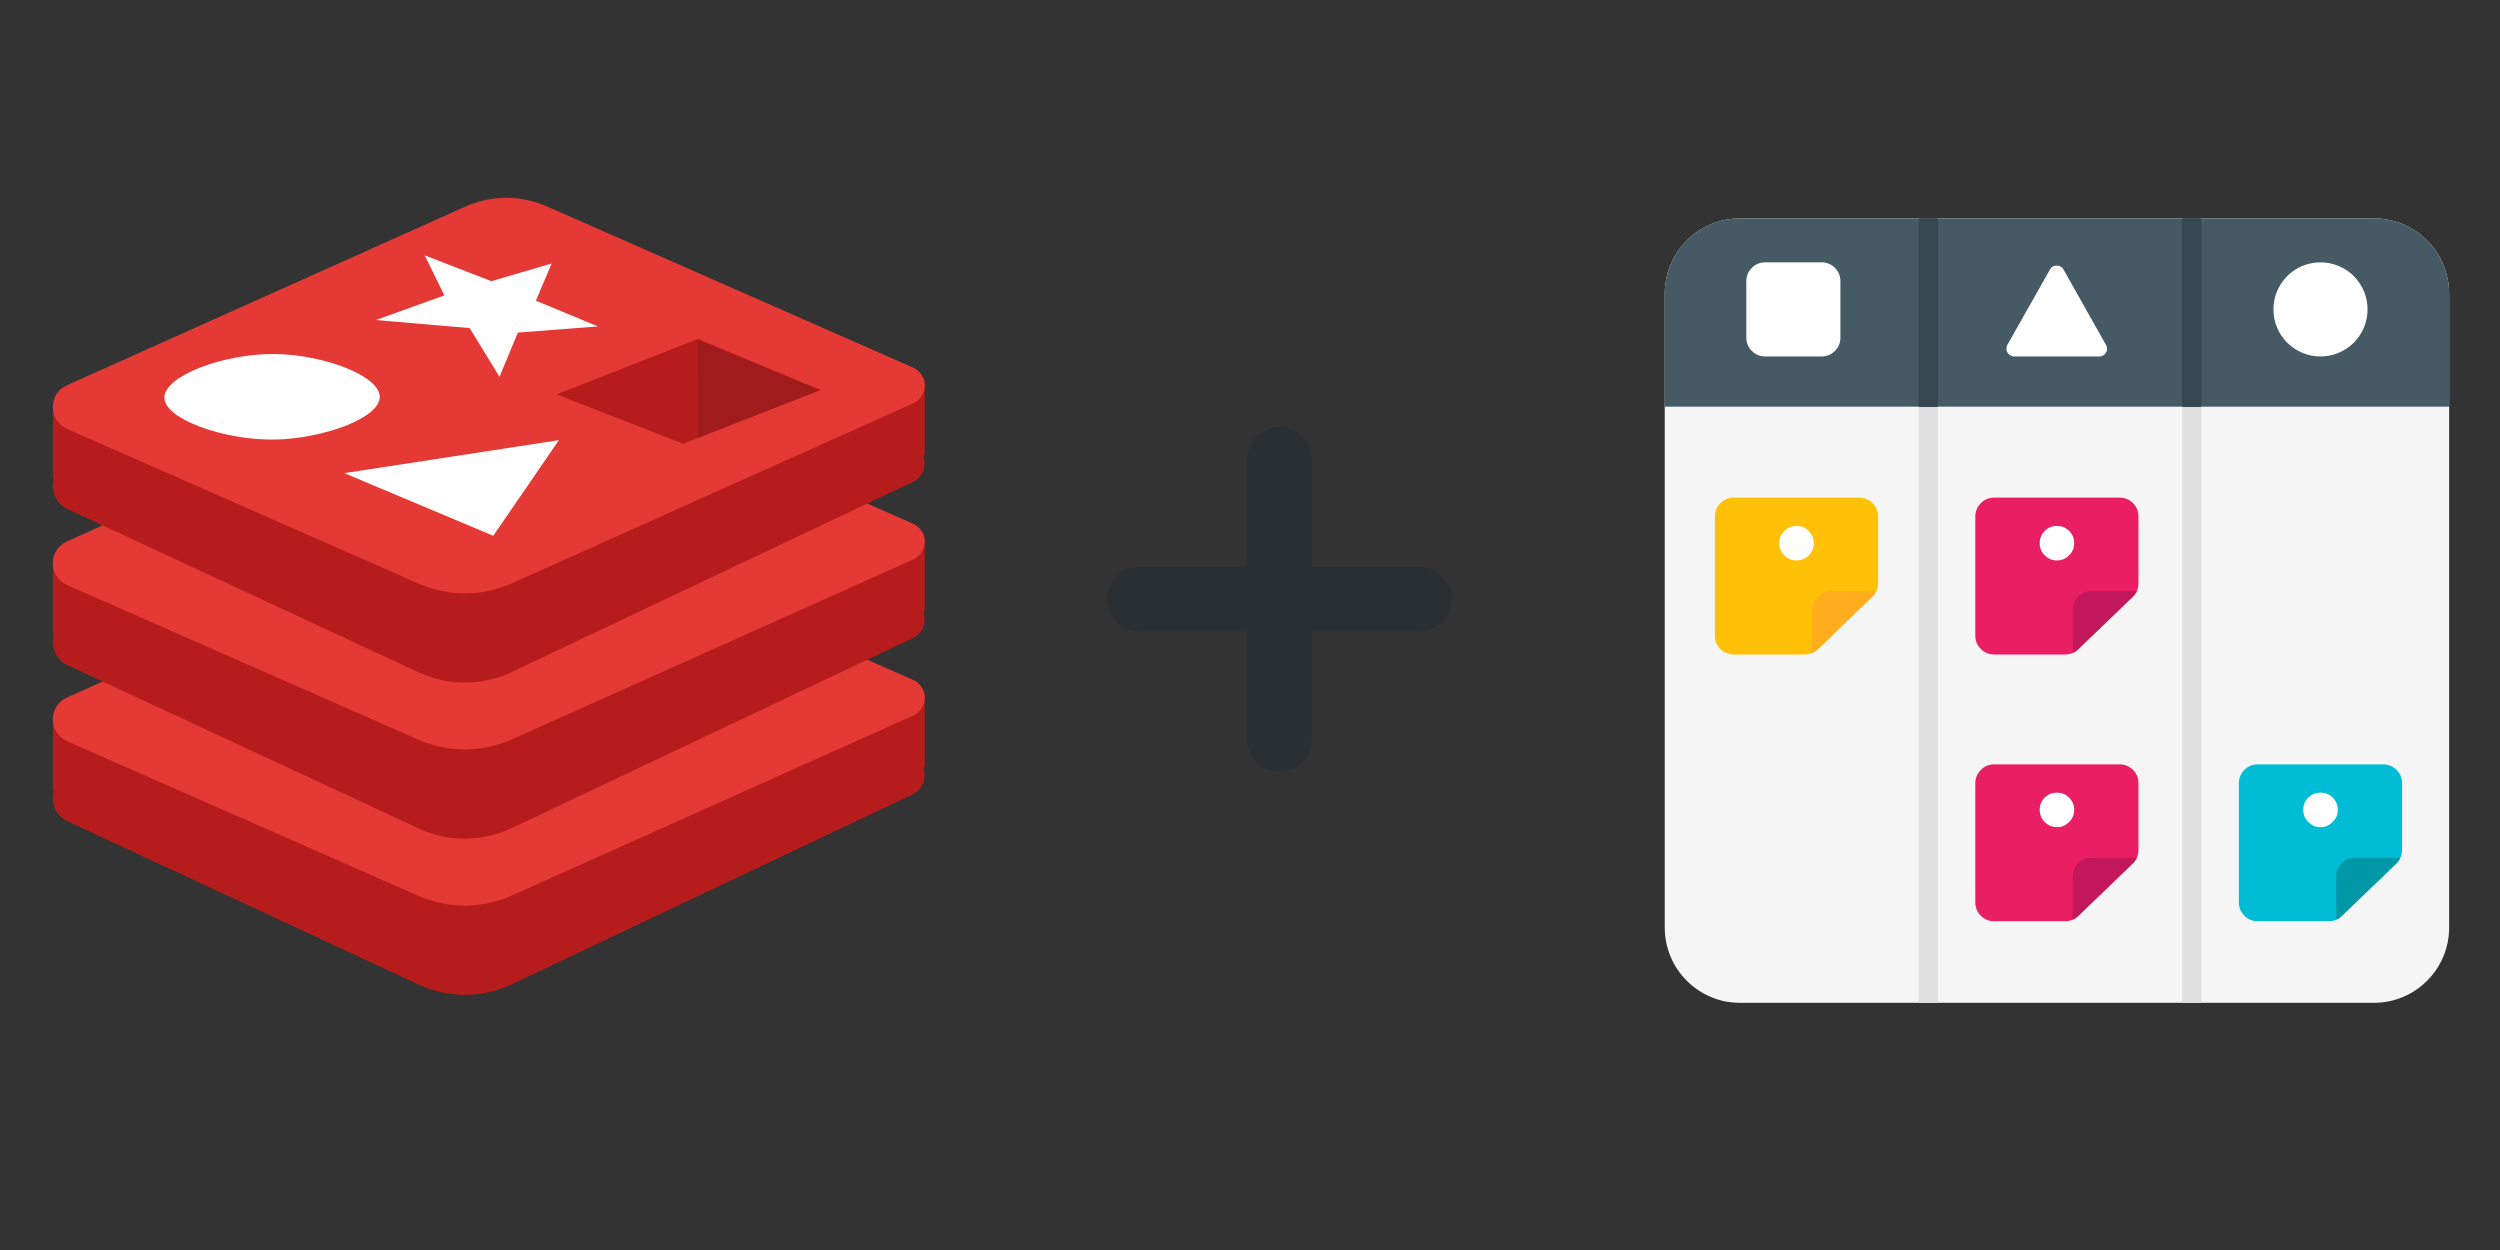 <svg xmlns="http://www.w3.org/2000/svg" xmlns:xlink="http://www.w3.org/1999/xlink" width="128" zoomAndPan="magnify" viewBox="0 0 96 48" height="64" preserveAspectRatio="xMidYMid meet" version="1.0"><rect x="0" y="0" width="96" height="48" fill="#333333" stroke="none"/><defs><clipPath id="id1"><path d="M 2 22 L 35.668 22 L 35.668 38.367 L 2 38.367 Z M 2 22 " clip-rule="nonzero"/></clipPath><clipPath id="id2"><path d="M 2 19 L 35.668 19 L 35.668 35 L 2 35 Z M 2 19 " clip-rule="nonzero"/></clipPath><clipPath id="id3"><path d="M 2 16 L 35.668 16 L 35.668 33 L 2 33 Z M 2 16 " clip-rule="nonzero"/></clipPath><clipPath id="id4"><path d="M 2 13 L 35.668 13 L 35.668 29 L 2 29 Z M 2 13 " clip-rule="nonzero"/></clipPath><clipPath id="id5"><path d="M 2 10 L 35.668 10 L 35.668 27 L 2 27 Z M 2 10 " clip-rule="nonzero"/></clipPath><clipPath id="id6"><path d="M 2 7.508 L 35.668 7.508 L 35.668 23 L 2 23 Z M 2 7.508 " clip-rule="nonzero"/></clipPath><clipPath id="id7"><path d="M 63.926 8.387 L 94.047 8.387 L 94.047 38.508 L 63.926 38.508 Z M 63.926 8.387 " clip-rule="nonzero"/></clipPath><clipPath id="id8"><path d="M 73 8.387 L 75 8.387 L 75 38.508 L 73 38.508 Z M 73 8.387 " clip-rule="nonzero"/></clipPath><clipPath id="id9"><path d="M 83 8.387 L 85 8.387 L 85 38.508 L 83 38.508 Z M 83 8.387 " clip-rule="nonzero"/></clipPath><clipPath id="id10"><path d="M 73 8.387 L 75 8.387 L 75 38.508 L 73 38.508 Z M 73 8.387 " clip-rule="nonzero"/></clipPath><clipPath id="id11"><path d="M 83 8.387 L 85 8.387 L 85 38.508 L 83 38.508 Z M 83 8.387 " clip-rule="nonzero"/></clipPath><clipPath id="id12"><path d="M 63.926 8.387 L 94.047 8.387 L 94.047 16 L 63.926 16 Z M 63.926 8.387 " clip-rule="nonzero"/></clipPath><clipPath id="id13"><path d="M 73 8.387 L 75 8.387 L 75 16 L 73 16 Z M 73 8.387 " clip-rule="nonzero"/></clipPath><clipPath id="id14"><path d="M 83 8.387 L 85 8.387 L 85 16 L 83 16 Z M 83 8.387 " clip-rule="nonzero"/></clipPath><clipPath id="id15"><path d="M 73 8.387 L 75 8.387 L 75 16 L 73 16 Z M 73 8.387 " clip-rule="nonzero"/></clipPath><clipPath id="id16"><path d="M 83 8.387 L 85 8.387 L 85 16 L 83 16 Z M 83 8.387 " clip-rule="nonzero"/></clipPath><clipPath id="id17"><path d="M 42.52 16.398 L 55.746 16.398 L 55.746 29.621 L 42.52 29.621 Z M 42.52 16.398 " clip-rule="nonzero"/></clipPath></defs><g clip-path="url(#id1)"><path fill="#b71c1c" d="M 35.508 26.68 C 35.508 26.18 34.164 25.773 32.504 25.773 C 31.059 25.773 29.855 26.078 29.566 26.488 C 26.711 25.16 23.852 23.828 20.992 22.5 C 19.996 22.035 18.859 22.043 17.867 22.512 C 14.824 23.953 11.781 25.395 8.738 26.836 C 8.051 26.734 7.219 26.676 6.324 26.676 C 3.949 26.68 2.031 27.082 2.031 27.582 L 2.031 30.297 C 2.031 30.324 2.055 30.348 2.066 30.371 C 1.949 30.809 2.121 31.32 2.582 31.531 C 7.078 33.625 11.574 35.715 16.07 37.805 C 17.215 38.336 18.516 38.332 19.656 37.793 C 24.789 35.359 29.926 32.93 35.059 30.496 C 35.445 30.312 35.578 29.879 35.465 29.516 C 35.484 29.477 35.508 29.434 35.508 29.391 Z M 35.508 26.68 " fill-opacity="1" fill-rule="nonzero"/></g><g clip-path="url(#id2)"><path fill="#e53935" d="M 16.07 34.402 C 11.574 32.422 7.078 30.441 2.582 28.465 C 1.848 28.141 1.844 27.109 2.578 26.781 C 7.676 24.496 12.773 22.211 17.867 19.926 C 18.859 19.48 19.996 19.477 20.992 19.914 C 25.68 21.977 30.367 24.039 35.055 26.105 C 35.656 26.367 35.66 27.215 35.059 27.48 C 29.926 29.785 24.789 32.086 19.656 34.387 C 18.516 34.898 17.215 34.902 16.07 34.402 Z M 16.07 34.402 " fill-opacity="1" fill-rule="nonzero"/></g><g clip-path="url(#id3)"><path fill="#b71c1c" d="M 35.508 20.684 C 35.508 20.184 34.164 19.777 32.504 19.777 C 31.059 19.777 29.855 20.086 29.566 20.492 C 26.711 19.164 23.852 17.832 20.992 16.504 C 19.996 16.039 18.859 16.047 17.867 16.516 C 14.824 17.957 11.781 19.398 8.738 20.84 C 8.051 20.738 7.219 20.68 6.324 20.68 C 3.949 20.684 2.031 21.086 2.031 21.586 L 2.031 24.301 C 2.031 24.328 2.055 24.352 2.066 24.379 C 1.949 24.812 2.121 25.324 2.582 25.539 C 7.078 27.629 11.574 29.719 16.07 31.809 C 17.215 32.34 18.516 32.336 19.656 31.797 C 24.789 29.367 29.926 26.934 35.059 24.5 C 35.445 24.316 35.578 23.883 35.465 23.523 C 35.484 23.48 35.508 23.441 35.508 23.398 Z M 35.508 20.684 " fill-opacity="1" fill-rule="nonzero"/></g><g clip-path="url(#id4)"><path fill="#e53935" d="M 16.07 28.406 C 11.574 26.426 7.078 24.445 2.582 22.469 C 1.848 22.145 1.844 21.113 2.578 20.785 C 7.676 18.5 12.773 16.215 17.867 13.93 C 18.859 13.484 19.996 13.48 20.992 13.918 C 25.68 15.98 30.367 18.043 35.055 20.109 C 35.656 20.371 35.66 21.219 35.059 21.488 C 29.926 23.789 24.789 26.09 19.656 28.391 C 18.516 28.902 17.215 28.906 16.07 28.406 Z M 16.07 28.406 " fill-opacity="1" fill-rule="nonzero"/></g><g clip-path="url(#id5)"><path fill="#b71c1c" d="M 35.508 14.688 C 35.508 14.188 34.164 13.781 32.504 13.781 C 31.059 13.781 29.855 14.09 29.566 14.496 C 26.711 13.168 23.852 11.84 20.992 10.508 C 19.996 10.047 18.859 10.051 17.867 10.52 C 14.824 11.961 11.781 13.402 8.738 14.844 C 8.051 14.746 7.219 14.688 6.324 14.688 C 3.949 14.688 2.031 15.094 2.031 15.594 L 2.031 18.309 C 2.031 18.332 2.055 18.355 2.066 18.383 C 1.949 18.816 2.121 19.328 2.582 19.543 C 7.078 21.633 11.574 23.723 16.07 25.816 C 17.215 26.348 18.516 26.34 19.656 25.801 C 24.789 23.371 29.926 20.938 35.059 18.504 C 35.445 18.324 35.578 17.891 35.465 17.527 C 35.484 17.484 35.508 17.445 35.508 17.402 Z M 35.508 14.688 " fill-opacity="1" fill-rule="nonzero"/></g><g clip-path="url(#id6)"><path fill="#e53935" d="M 16.07 22.41 C 11.574 20.43 7.078 18.453 2.582 16.473 C 1.848 16.148 1.844 15.117 2.578 14.789 C 7.676 12.504 12.773 10.219 17.867 7.934 C 18.859 7.488 19.996 7.484 20.992 7.922 C 25.68 9.988 30.367 12.051 35.055 14.113 C 35.656 14.379 35.66 15.223 35.059 15.492 C 29.926 17.793 24.789 20.098 19.656 22.398 C 18.516 22.91 17.215 22.914 16.07 22.41 Z M 16.07 22.41 " fill-opacity="1" fill-rule="nonzero"/></g><path fill="#ffffff" d="M 14.582 15.242 C 14.582 16.059 12.383 16.855 10.523 16.879 C 8.594 16.902 6.32 16.098 6.312 15.27 C 6.305 14.438 8.578 13.574 10.547 13.594 C 12.406 13.613 14.586 14.426 14.582 15.242 Z M 14.582 15.242 " fill-opacity="1" fill-rule="nonzero"/><path fill="#ffffff" d="M 13.219 18.168 C 15.129 18.969 17.035 19.773 18.941 20.574 C 19.781 19.352 20.621 18.125 21.461 16.902 C 18.715 17.324 15.969 17.746 13.219 18.168 Z M 13.219 18.168 " fill-opacity="1" fill-rule="nonzero"/><path fill="#ffffff" d="M 17.062 11.344 C 16.184 11.66 15.309 11.973 14.43 12.289 C 15.629 12.391 16.832 12.496 18.035 12.598 C 18.418 13.223 18.797 13.848 19.18 14.469 C 19.418 13.902 19.652 13.336 19.887 12.77 C 20.91 12.691 21.938 12.613 22.961 12.535 C 22.168 12.207 21.371 11.879 20.578 11.547 C 20.781 11.07 20.98 10.594 21.184 10.117 C 20.41 10.344 19.641 10.57 18.867 10.797 C 18.012 10.469 17.16 10.137 16.309 9.805 C 16.559 10.32 16.812 10.832 17.062 11.344 Z M 17.062 11.344 " fill-opacity="1" fill-rule="nonzero"/><path fill="#b71c1c" d="M 21.371 15.145 C 23.184 14.434 24.992 13.723 26.805 13.012 C 28.367 13.668 29.934 14.32 31.496 14.977 C 29.742 15.664 27.984 16.352 26.23 17.039 C 24.613 16.406 22.992 15.777 21.371 15.145 Z M 21.371 15.145 " fill-opacity="1" fill-rule="nonzero"/><path fill="#a01c1c" d="M 26.805 13.062 C 26.801 14.312 26.797 15.566 26.793 16.816 C 28.359 16.203 29.93 15.59 31.496 14.977 C 29.934 14.336 28.367 13.699 26.805 13.062 Z M 26.805 13.062 " fill-opacity="1" fill-rule="nonzero"/><g clip-path="url(#id7)"><path fill="#f5f5f5" d="M 66.816 8.387 L 91.156 8.387 C 91.539 8.387 91.906 8.461 92.262 8.605 C 92.617 8.754 92.93 8.961 93.199 9.234 C 93.473 9.504 93.68 9.816 93.828 10.172 C 93.973 10.527 94.047 10.895 94.047 11.277 L 94.047 35.617 C 94.047 36 93.973 36.371 93.828 36.723 C 93.68 37.078 93.473 37.391 93.199 37.66 C 92.93 37.934 92.617 38.141 92.262 38.289 C 91.906 38.438 91.539 38.508 91.156 38.508 L 66.816 38.508 C 66.434 38.508 66.062 38.438 65.711 38.289 C 65.355 38.141 65.043 37.934 64.773 37.66 C 64.5 37.391 64.293 37.078 64.145 36.723 C 64 36.371 63.926 36 63.926 35.617 L 63.926 11.277 C 63.926 10.895 64 10.527 64.145 10.172 C 64.293 9.816 64.5 9.504 64.773 9.234 C 65.043 8.961 65.355 8.754 65.711 8.605 C 66.062 8.461 66.434 8.387 66.816 8.387 Z M 66.816 8.387 " fill-opacity="1" fill-rule="nonzero"/></g><g clip-path="url(#id8)"><path fill="#e0e0e0" d="M 73.684 8.387 L 74.406 8.387 L 74.406 38.508 L 73.684 38.508 Z M 73.684 8.387 " fill-opacity="1" fill-rule="nonzero"/></g><g clip-path="url(#id9)"><path fill="#e0e0e0" d="M 83.805 8.387 L 84.527 8.387 L 84.527 38.508 L 83.805 38.508 Z M 83.805 8.387 " fill-opacity="1" fill-rule="nonzero"/></g><g clip-path="url(#id10)"><path fill="#e0e0e0" d="M 73.684 8.387 L 74.406 8.387 L 74.406 38.508 L 73.684 38.508 Z M 73.684 8.387 " fill-opacity="1" fill-rule="nonzero"/></g><g clip-path="url(#id11)"><path fill="#e0e0e0" d="M 83.805 8.387 L 84.527 8.387 L 84.527 38.508 L 83.805 38.508 Z M 83.805 8.387 " fill-opacity="1" fill-rule="nonzero"/></g><g clip-path="url(#id12)"><path fill="#455a64" d="M 94.047 11.277 L 94.047 15.617 L 63.926 15.617 L 63.926 11.277 C 63.926 10.895 64 10.527 64.145 10.172 C 64.293 9.816 64.5 9.504 64.773 9.234 C 65.043 8.961 65.355 8.754 65.711 8.605 C 66.062 8.461 66.434 8.387 66.816 8.387 L 91.156 8.387 C 91.539 8.387 91.906 8.461 92.262 8.605 C 92.617 8.754 92.93 8.961 93.199 9.234 C 93.473 9.504 93.68 9.816 93.828 10.172 C 93.973 10.527 94.047 10.895 94.047 11.277 Z M 94.047 11.277 " fill-opacity="1" fill-rule="nonzero"/></g><path fill="#ffffff" d="M 67.781 10.074 L 69.949 10.074 C 70.148 10.074 70.32 10.145 70.461 10.285 C 70.602 10.426 70.672 10.598 70.672 10.797 L 70.672 12.965 C 70.672 13.164 70.602 13.336 70.461 13.477 C 70.32 13.617 70.148 13.688 69.949 13.688 L 67.781 13.688 C 67.582 13.688 67.41 13.617 67.27 13.477 C 67.129 13.336 67.059 13.164 67.059 12.965 L 67.059 10.797 C 67.059 10.598 67.129 10.426 67.27 10.285 C 67.41 10.145 67.582 10.074 67.781 10.074 Z M 67.781 10.074 " fill-opacity="1" fill-rule="nonzero"/><path fill="#ffffff" d="M 90.914 11.879 C 90.914 12.121 90.867 12.352 90.777 12.574 C 90.684 12.793 90.555 12.988 90.387 13.16 C 90.215 13.328 90.02 13.457 89.797 13.551 C 89.578 13.641 89.348 13.688 89.105 13.688 C 88.867 13.688 88.637 13.641 88.414 13.551 C 88.195 13.457 88 13.328 87.828 13.16 C 87.66 12.988 87.527 12.793 87.438 12.574 C 87.344 12.352 87.301 12.121 87.301 11.879 C 87.301 11.641 87.344 11.41 87.438 11.188 C 87.527 10.969 87.66 10.773 87.828 10.602 C 88 10.434 88.195 10.301 88.414 10.211 C 88.637 10.121 88.867 10.074 89.105 10.074 C 89.348 10.074 89.578 10.121 89.797 10.211 C 90.02 10.301 90.215 10.434 90.387 10.602 C 90.555 10.773 90.684 10.969 90.777 11.188 C 90.867 11.41 90.914 11.641 90.914 11.879 Z M 90.914 11.879 " fill-opacity="1" fill-rule="nonzero"/><path fill="#ffffff" d="M 80.613 13.688 L 77.344 13.688 C 77.289 13.688 77.242 13.676 77.195 13.648 C 77.148 13.621 77.113 13.586 77.086 13.539 C 77.059 13.496 77.047 13.445 77.047 13.395 C 77.047 13.34 77.059 13.289 77.082 13.246 L 78.719 10.348 C 78.777 10.246 78.863 10.199 78.977 10.199 C 79.094 10.199 79.18 10.246 79.238 10.348 L 80.871 13.246 C 80.898 13.289 80.91 13.34 80.91 13.395 C 80.91 13.445 80.898 13.496 80.871 13.539 C 80.844 13.586 80.809 13.621 80.762 13.648 C 80.715 13.676 80.668 13.688 80.613 13.688 Z M 80.613 13.688 " fill-opacity="1" fill-rule="nonzero"/><path fill="#ffc107" d="M 72.117 19.832 L 72.117 22.395 C 72.117 22.598 72.043 22.773 71.895 22.914 L 69.797 24.934 C 69.656 25.066 69.492 25.133 69.297 25.133 L 66.574 25.133 C 66.375 25.133 66.207 25.062 66.062 24.922 C 65.922 24.781 65.852 24.613 65.852 24.41 L 65.852 19.832 C 65.852 19.633 65.922 19.465 66.062 19.32 C 66.207 19.18 66.375 19.109 66.574 19.109 L 71.395 19.109 C 71.594 19.109 71.766 19.18 71.906 19.32 C 72.047 19.465 72.117 19.633 72.117 19.832 Z M 72.117 19.832 " fill-opacity="1" fill-rule="nonzero"/><path fill="#ffad1d" d="M 70.312 22.699 C 70.109 22.699 69.941 22.77 69.801 22.914 C 69.66 23.055 69.586 23.223 69.586 23.422 L 69.586 25.07 C 69.664 25.039 69.734 24.992 69.797 24.934 L 70.48 24.277 L 71.895 22.914 C 71.961 22.852 72.012 22.781 72.047 22.699 Z M 70.312 22.699 " fill-opacity="1" fill-rule="nonzero"/><path fill="#ffffff" d="M 69.648 20.855 C 69.648 21.039 69.582 21.195 69.453 21.324 C 69.324 21.457 69.168 21.52 68.984 21.52 C 68.801 21.52 68.645 21.457 68.516 21.324 C 68.387 21.195 68.324 21.039 68.324 20.855 C 68.324 20.676 68.387 20.52 68.516 20.387 C 68.645 20.258 68.801 20.195 68.984 20.195 C 69.168 20.195 69.324 20.258 69.453 20.387 C 69.582 20.52 69.648 20.676 69.648 20.855 Z M 69.648 20.855 " fill-opacity="1" fill-rule="nonzero"/><path fill="#e91e63" d="M 82.117 19.832 L 82.117 22.395 C 82.117 22.598 82.043 22.773 81.898 22.914 L 79.797 24.934 C 79.66 25.066 79.492 25.133 79.297 25.133 L 76.578 25.133 C 76.375 25.133 76.207 25.062 76.066 24.922 C 75.926 24.781 75.852 24.613 75.852 24.41 L 75.852 19.832 C 75.852 19.633 75.926 19.465 76.066 19.32 C 76.207 19.18 76.375 19.109 76.578 19.109 L 81.395 19.109 C 81.594 19.109 81.766 19.18 81.906 19.32 C 82.047 19.465 82.117 19.633 82.117 19.832 Z M 82.117 19.832 " fill-opacity="1" fill-rule="nonzero"/><path fill="#c2185b" d="M 80.312 22.699 C 80.113 22.699 79.941 22.77 79.801 22.914 C 79.66 23.055 79.59 23.223 79.59 23.422 L 79.59 25.07 C 79.668 25.039 79.738 24.992 79.797 24.934 L 80.48 24.277 L 81.898 22.914 C 81.961 22.852 82.012 22.781 82.047 22.699 Z M 80.312 22.699 " fill-opacity="1" fill-rule="nonzero"/><path fill="#ffffff" d="M 79.648 20.855 C 79.648 21.039 79.586 21.195 79.453 21.324 C 79.324 21.457 79.168 21.52 78.984 21.52 C 78.805 21.52 78.648 21.457 78.516 21.324 C 78.387 21.195 78.324 21.039 78.324 20.855 C 78.324 20.676 78.387 20.52 78.516 20.387 C 78.648 20.258 78.805 20.195 78.984 20.195 C 79.168 20.195 79.324 20.258 79.453 20.387 C 79.586 20.52 79.648 20.676 79.648 20.855 Z M 79.648 20.855 " fill-opacity="1" fill-rule="nonzero"/><path fill="#e91e63" d="M 82.117 30.074 L 82.117 32.633 C 82.117 32.84 82.043 33.012 81.898 33.156 L 79.797 35.176 C 79.66 35.309 79.492 35.375 79.297 35.375 L 76.578 35.375 C 76.375 35.375 76.207 35.305 76.066 35.164 C 75.926 35.023 75.852 34.852 75.852 34.652 L 75.852 30.074 C 75.852 29.875 75.926 29.703 76.066 29.562 C 76.207 29.422 76.375 29.352 76.578 29.352 L 81.395 29.352 C 81.594 29.352 81.766 29.422 81.906 29.562 C 82.047 29.703 82.117 29.875 82.117 30.074 Z M 82.117 30.074 " fill-opacity="1" fill-rule="nonzero"/><path fill="#c2185b" d="M 80.312 32.941 C 80.113 32.941 79.941 33.012 79.801 33.152 C 79.66 33.297 79.59 33.465 79.59 33.664 L 79.59 35.312 C 79.668 35.277 79.738 35.234 79.797 35.176 L 80.48 34.52 L 81.898 33.156 C 81.961 33.094 82.012 33.023 82.047 32.941 Z M 80.312 32.941 " fill-opacity="1" fill-rule="nonzero"/><path fill="#ffffff" d="M 79.648 31.098 C 79.648 31.281 79.586 31.438 79.453 31.566 C 79.324 31.695 79.168 31.762 78.984 31.762 C 78.805 31.762 78.648 31.695 78.516 31.566 C 78.387 31.438 78.324 31.281 78.324 31.098 C 78.324 30.914 78.387 30.758 78.516 30.629 C 78.648 30.5 78.805 30.438 78.984 30.438 C 79.168 30.438 79.324 30.5 79.453 30.629 C 79.586 30.758 79.648 30.914 79.648 31.098 Z M 79.648 31.098 " fill-opacity="1" fill-rule="nonzero"/><path fill="#00bcd4" d="M 92.238 30.074 L 92.238 32.633 C 92.238 32.84 92.164 33.012 92.02 33.156 L 89.918 35.176 C 89.781 35.309 89.613 35.375 89.418 35.375 L 86.699 35.375 C 86.496 35.375 86.328 35.305 86.188 35.164 C 86.047 35.023 85.973 34.852 85.973 34.652 L 85.973 30.074 C 85.973 29.875 86.047 29.703 86.188 29.562 C 86.328 29.422 86.496 29.352 86.699 29.352 L 91.516 29.352 C 91.715 29.352 91.887 29.422 92.027 29.562 C 92.168 29.703 92.238 29.875 92.238 30.074 Z M 92.238 30.074 " fill-opacity="1" fill-rule="nonzero"/><path fill="#0097a7" d="M 90.434 32.941 C 90.234 32.941 90.062 33.012 89.922 33.152 C 89.781 33.297 89.711 33.465 89.711 33.664 L 89.711 35.312 C 89.789 35.277 89.859 35.234 89.918 35.176 L 90.602 34.52 L 92.02 33.156 C 92.082 33.094 92.133 33.023 92.168 32.941 Z M 90.434 32.941 " fill-opacity="1" fill-rule="nonzero"/><path fill="#ffffff" d="M 89.77 31.098 C 89.77 31.281 89.707 31.438 89.574 31.566 C 89.445 31.695 89.289 31.762 89.105 31.762 C 88.926 31.762 88.77 31.695 88.637 31.566 C 88.508 31.438 88.445 31.281 88.445 31.098 C 88.445 30.914 88.508 30.758 88.637 30.629 C 88.77 30.5 88.926 30.438 89.105 30.438 C 89.289 30.438 89.445 30.5 89.574 30.629 C 89.707 30.758 89.77 30.914 89.77 31.098 Z M 89.77 31.098 " fill-opacity="1" fill-rule="nonzero"/><g clip-path="url(#id13)"><path fill="#37474f" d="M 73.684 8.387 L 74.406 8.387 L 74.406 15.617 L 73.684 15.617 Z M 73.684 8.387 " fill-opacity="1" fill-rule="nonzero"/></g><g clip-path="url(#id14)"><path fill="#37474f" d="M 83.805 8.387 L 84.527 8.387 L 84.527 15.617 L 83.805 15.617 Z M 83.805 8.387 " fill-opacity="1" fill-rule="nonzero"/></g><g clip-path="url(#id15)"><path fill="#37474f" d="M 73.684 8.387 L 74.406 8.387 L 74.406 15.617 L 73.684 15.617 Z M 73.684 8.387 " fill-opacity="1" fill-rule="nonzero"/></g><g clip-path="url(#id16)"><path fill="#37474f" d="M 83.805 8.387 L 84.527 8.387 L 84.527 15.617 L 83.805 15.617 Z M 83.805 8.387 " fill-opacity="1" fill-rule="nonzero"/></g><g clip-path="url(#id17)"><path fill="#292f33" d="M 54.504 21.77 L 50.371 21.77 L 50.371 17.637 C 50.371 16.953 49.816 16.398 49.133 16.398 C 48.449 16.398 47.895 16.953 47.895 17.637 L 47.895 21.77 L 43.762 21.77 C 43.074 21.77 42.52 22.324 42.52 23.008 C 42.52 23.695 43.074 24.25 43.762 24.25 L 47.895 24.25 L 47.895 28.383 C 47.895 29.066 48.449 29.621 49.133 29.621 C 49.816 29.621 50.371 29.066 50.371 28.383 L 50.371 24.25 L 54.504 24.25 C 55.191 24.25 55.746 23.695 55.746 23.008 C 55.746 22.324 55.191 21.77 54.504 21.77 Z M 54.504 21.77 " fill-opacity="1" fill-rule="nonzero"/></g></svg>